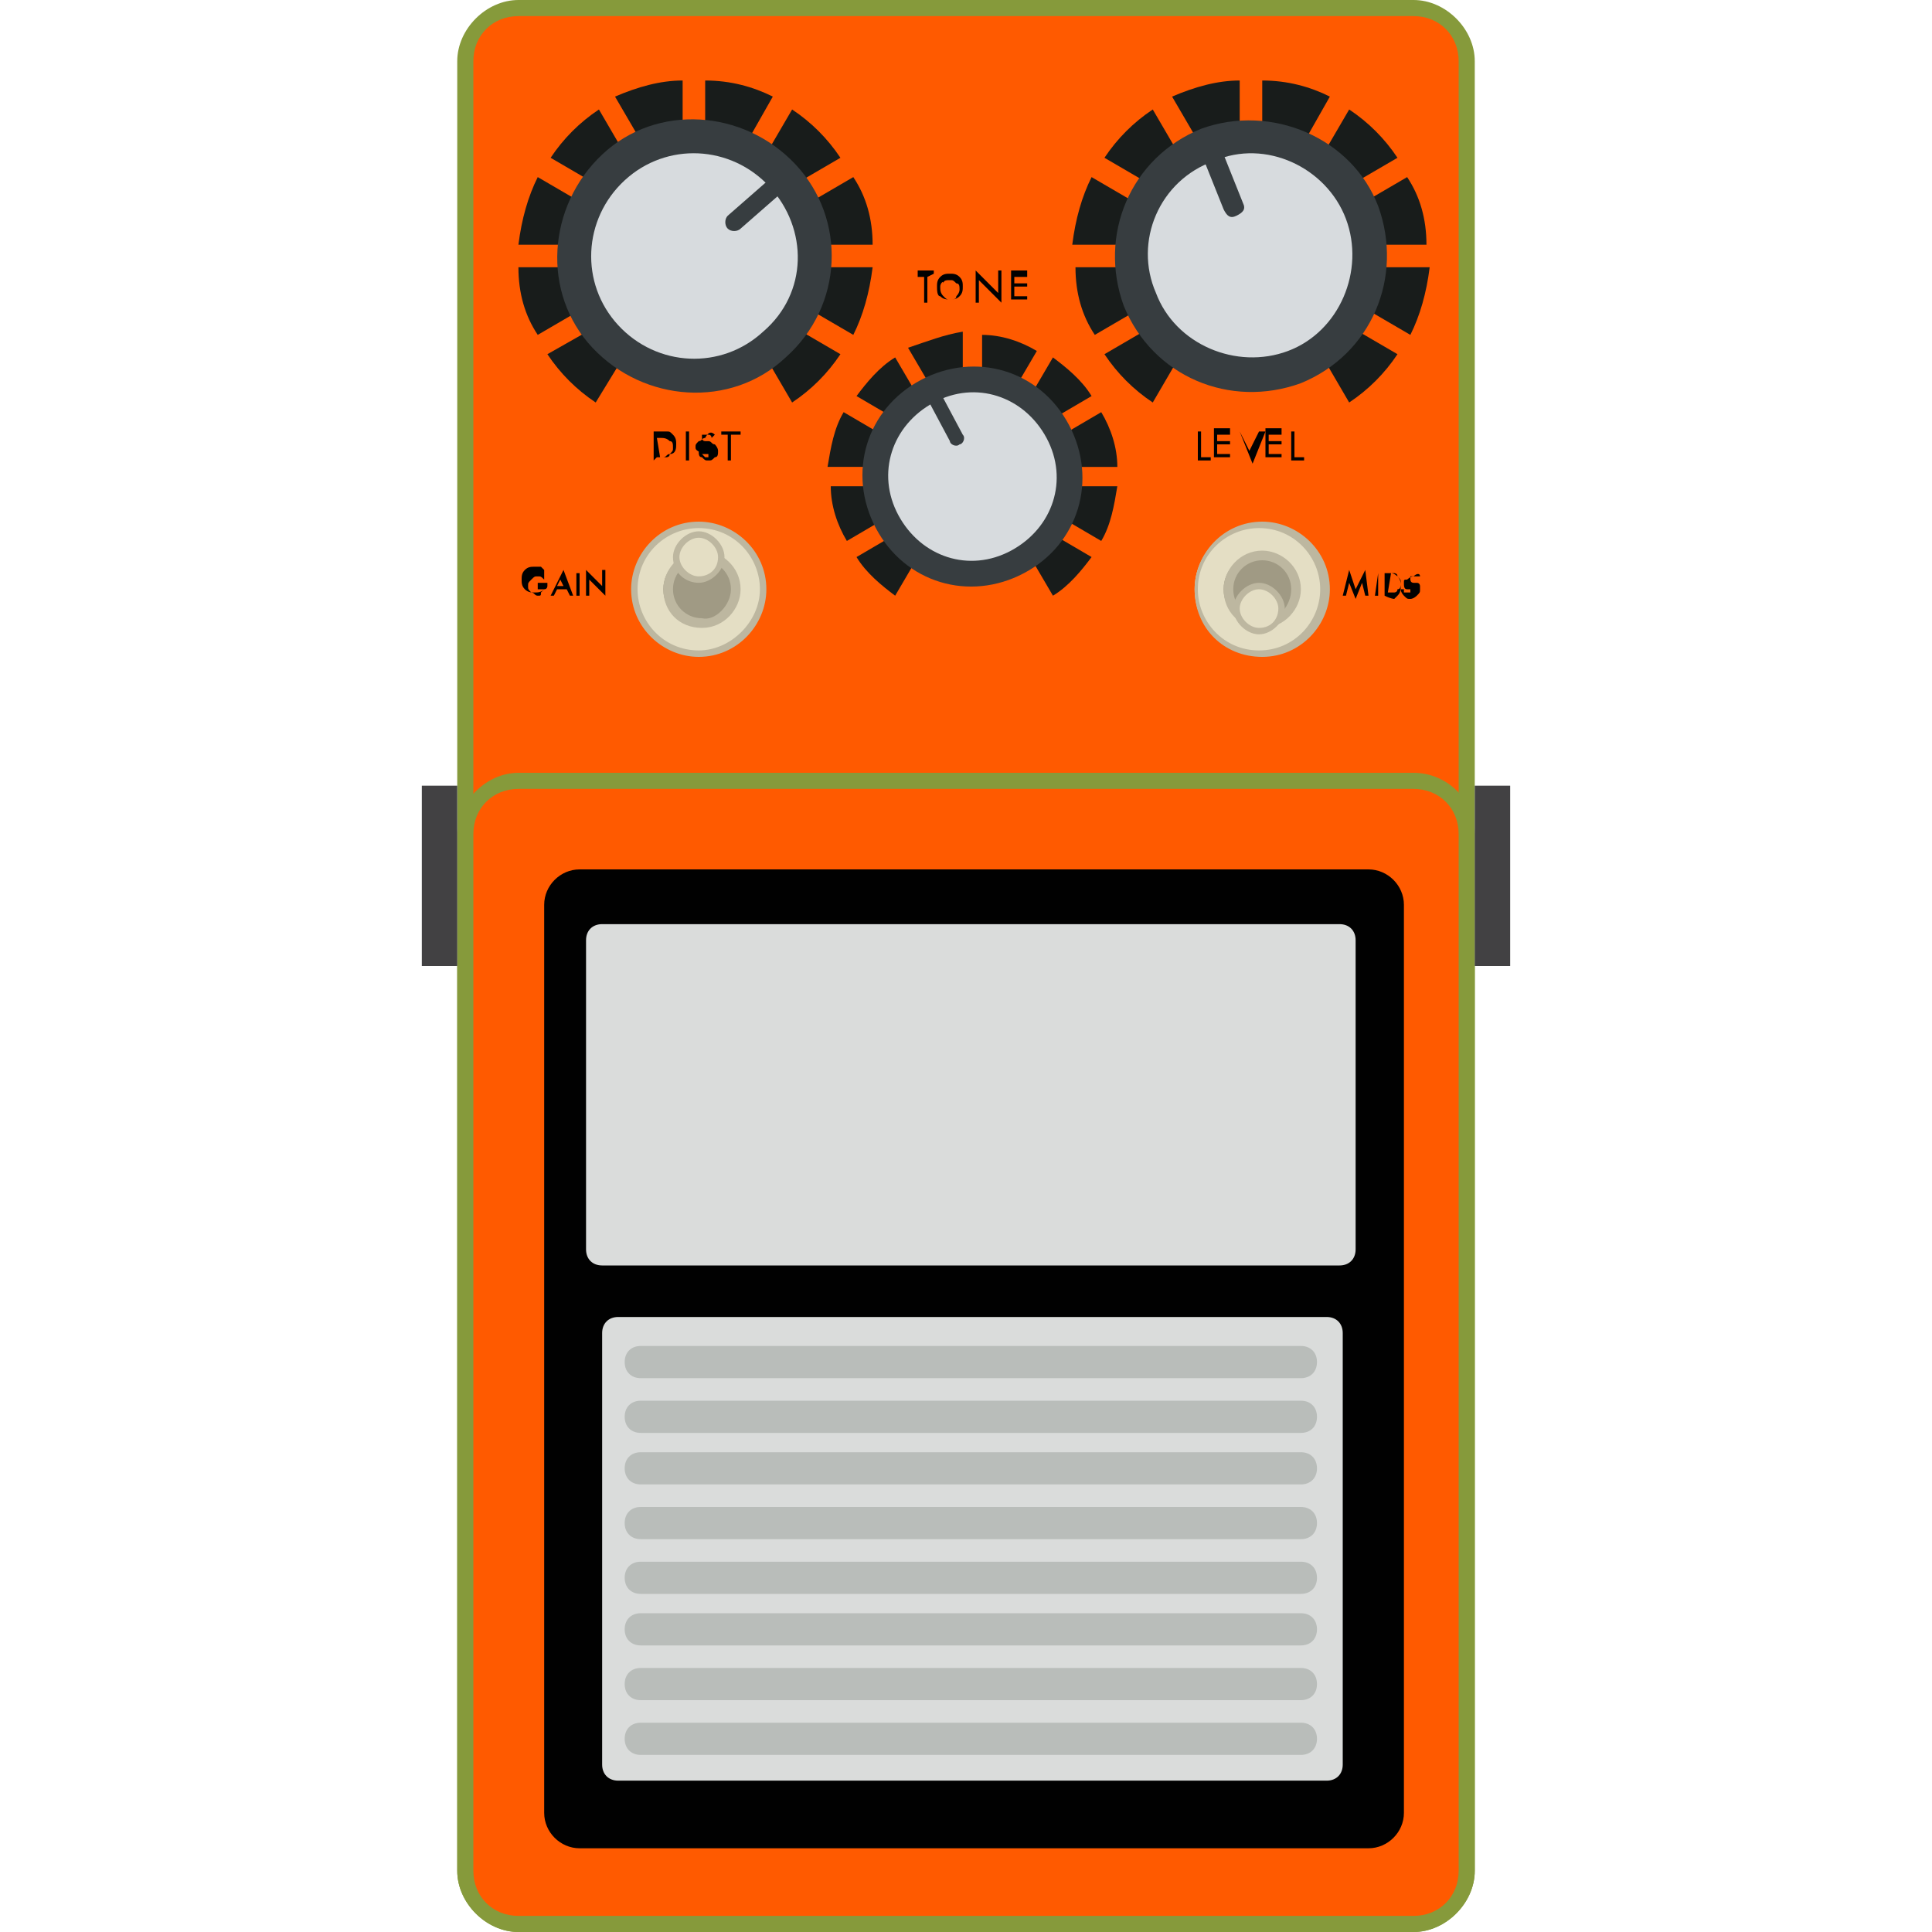 <svg enable-background="new 0 0 60 60" height="60" viewBox="0 0 60 60" width="60" xmlns="http://www.w3.org/2000/svg"><path d="m16.1 59.7c-.9 0-1.6-.7-1.6-1.6v-56.2c0-.9.7-1.6 1.6-1.6h27.8c.9 0 1.6.7 1.6 1.6v56.2c0 .9-.7 1.6-1.6 1.6z" fill="#ff5a00"/><path d="m43.9.5c.8 0 1.4.6 1.4 1.4v56.2c0 .8-.6 1.4-1.4 1.4h-27.8c-.8 0-1.4-.6-1.4-1.4v-56.2c0-.8.6-1.4 1.4-1.4zm0-.5h-27.8c-1 0-1.9.9-1.9 1.9v56.2c0 1 .9 1.9 1.9 1.9h27.8c1 0 1.9-.9 1.9-1.9v-56.2c0-1-.9-1.9-1.9-1.9z" fill="#869a3b"/><path d="m16.1 59.7c-.9 0-1.6-.7-1.6-1.6v-32.2c0-.9.7-1.6 1.6-1.6h27.8c.9 0 1.6.7 1.6 1.6v32.2c0 .9-.7 1.6-1.6 1.6z" fill="#ff5a00"/><path d="m43.9 24.5c.8 0 1.4.6 1.4 1.4v32.2c0 .8-.6 1.4-1.4 1.4h-27.8c-.8 0-1.4-.6-1.4-1.4v-32.2c0-.8.6-1.4 1.4-1.4zm0-.5h-27.8c-1 0-1.9.9-1.9 1.9v32.2c0 1 .9 1.9 1.9 1.9h27.8c1 0 1.9-.9 1.9-1.9v-32.2c0-1.1-.9-1.9-1.9-1.9z" fill="#869a3b"/><path d="m19.1 3 2.1 3.6v-4.1c-.7 0-1.4.2-2.1.5z" fill="#181c1b"/><path d="m22.5 7 3.6-2.1c-.4-.6-.9-1.1-1.5-1.5z" fill="#181c1b"/><path d="m26.5 10.4c.3-.6.5-1.3.6-2.1h-4.2z" fill="#181c1b"/><path d="m22.9 7.6h4.2c0-.8-.2-1.5-.6-2.1z" fill="#181c1b"/><path d="m22.5 8.9 2.1 3.6c.6-.4 1.1-.9 1.5-1.5z" fill="#181c1b"/><path d="m21.9 2.5v4.2l2.1-3.7c-.6-.3-1.3-.5-2.1-.5z" fill="#181c1b"/><path d="m20.7 8.9-3.7 2.1c.4.6.9 1.1 1.5 1.5z" fill="#181c1b"/><path d="m20.3 8.3h-4.2c0 .8.2 1.5.6 2.1z" fill="#181c1b"/><path d="m20.7 7-2.1-3.6c-.6.4-1.1.9-1.5 1.5z" fill="#181c1b"/><path d="m16.7 5.5c-.3.6-.5 1.3-.6 2.1h4.2z" fill="#181c1b"/><path d="m24.4 11.1c-1.7 1.6-4.4 1.4-6-.3s-1.4-4.4.3-6 4.4-1.4 6 .3 1.5 4.4-.3 6z" fill="#373d40"/><path d="m23.7 10.3c-1.3 1.2-3.3 1.1-4.5-.2s-1.1-3.3.2-4.5 3.3-1.1 4.5.2 1.2 3.3-.2 4.5z" fill="#d7dbde"/><path d="m23 7.1c-.1.1-.3.1-.4 0s-.1-.3 0-.4l1.6-1.4c.1-.1.3-.1.4 0s.1.3 0 .4z" fill="#373d40"/><path d="m36.4 3 2.1 3.6v-4.1c-.7 0-1.4.2-2.1.5z" fill="#181c1b"/><path d="m39.8 7 3.6-2.1c-.4-.6-.9-1.1-1.5-1.5z" fill="#181c1b"/><path d="m43.8 10.4c.3-.6.5-1.3.6-2.1h-4.2z" fill="#181c1b"/><path d="m40.1 7.6h4.2c0-.8-.2-1.5-.6-2.1z" fill="#181c1b"/><path d="m39.8 8.9 2.1 3.6c.6-.4 1.1-.9 1.5-1.5z" fill="#181c1b"/><path d="m39.2 2.5v4.2l2.1-3.7c-.6-.3-1.3-.5-2.1-.5z" fill="#181c1b"/><path d="m37.9 8.9-3.6 2.1c.4.6.9 1.1 1.5 1.5z" fill="#181c1b"/><path d="m37.6 8.3h-4.2c0 .8.2 1.5.6 2.1z" fill="#181c1b"/><path d="m37.9 7-2.1-3.6c-.6.4-1.1.9-1.5 1.5z" fill="#181c1b"/><path d="m33.9 5.5c-.3.6-.5 1.3-.6 2.1h4.2z" fill="#181c1b"/><path d="m42.8 6.4c.8 2.2-.2 4.6-2.4 5.5-2.2.8-4.6-.2-5.5-2.4-.8-2.2.2-4.6 2.4-5.5 2.2-.8 4.7.3 5.5 2.4z" fill="#373d40"/><path d="m41.8 6.8c.6 1.6-.2 3.5-1.8 4.1s-3.5-.2-4.1-1.8c-.7-1.6.1-3.5 1.8-4.1 1.6-.7 3.5.2 4.1 1.8z" fill="#d7dbde"/><path d="m38.6 6.3c.1.2 0 .3-.2.4s-.3 0-.4-.2l-.8-2c-.1-.2 0-.3.2-.4s.3 0 .4.2z" fill="#373d40"/><path d="m43.6 56.3c0 .6-.5 1.1-1.1 1.1h-24.5c-.6 0-1.1-.5-1.1-1.1v-28.2c0-.6.5-1.1 1.1-1.1h24.5c.6 0 1.1.5 1.1 1.1z" fill="#010101"/><path d="m42.1 38.8c0 .3-.2.5-.5.5h-22.9c-.3 0-.5-.2-.5-.5v-9.6c0-.3.2-.5.5-.5h22.9c.3 0 .5.2.5.5z" fill="#dadcdb"/><path d="m41.7 54.8c0 .3-.2.5-.5.5h-22c-.3 0-.5-.2-.5-.5v-13.4c0-.3.2-.5.5-.5h22c.3 0 .5.2.5.5z" fill="#dadcdb"/><path d="m28.2 10.8 1.7 2.9v-3.4c-.6.1-1.1.3-1.7.5z" fill="#181c1b"/><path d="m31 14 2.9-1.7c-.3-.5-.8-.9-1.2-1.2z" fill="#181c1b"/><path d="m34.2 16.8c.3-.5.4-1.1.5-1.7h-3.4z" fill="#181c1b"/><path d="m31.3 14.5h3.4c0-.6-.2-1.2-.5-1.7z" fill="#181c1b"/><path d="m31 15.6 1.7 2.9c.5-.3.9-.8 1.2-1.2z" fill="#181c1b"/><path d="m30.5 10.4v3.4l1.7-2.9c-.5-.3-1.1-.5-1.7-.5z" fill="#181c1b"/><path d="m29.5 15.6-2.9 1.7c.3.5.8.9 1.2 1.2z" fill="#181c1b"/><path d="m29.2 15.1h-3.4c0 .6.2 1.2.5 1.7z" fill="#181c1b"/><path d="m29.5 14-1.7-2.9c-.5.3-.9.8-1.2 1.2z" fill="#181c1b"/><path d="m26.2 12.8c-.3.5-.4 1.1-.5 1.7h3.4z" fill="#181c1b"/><path d="m33.2 13.2c.9 1.7.3 3.7-1.4 4.6s-3.7.3-4.6-1.4-.3-3.7 1.4-4.6 3.7-.3 4.6 1.4z" fill="#373d40"/><path d="m32.5 13.6c.7 1.3.2 2.8-1.1 3.5s-2.8.2-3.5-1.1-.2-2.8 1.1-3.5 2.8-.2 3.5 1.1z" fill="#d7dbde"/><path d="m29.9 13.5c.1.1 0 .3-.1.3-.1.1-.3 0-.3-.1l-.8-1.5c-.1-.1 0-.3.1-.3.1-.1.3 0 .3.1z" fill="#373d40"/><g fill="#010101"><path d="m28.8 8.6v.8h-.1v-.8h-.2v-.2h.5v.1z"/><path d="m29.1 8.9c0-.1 0-.2.1-.3s.2-.1.3-.1.2 0 .3.1.1.2.1.3 0 .2-.1.3-.2.1-.3.1-.2 0-.3-.1c-.1 0-.1-.2-.1-.3zm.1 0c0 .1 0 .2.1.3s.1.1.2.1.2 0 .2-.1c.1-.1.1-.2.1-.2 0-.1 0-.2-.1-.2-.1-.1-.1-.1-.2-.1s-.2 0-.2.1c0-.1-.1 0-.1.1z"/><path d="m30.3 9.4v-1l.7.7v-.7h.1v1l-.7-.7v.7z"/><path d="m31.9 8.6h-.4v.2h.4v.1h-.4v.3h.4v.1h-.5v-.9h.5z"/><path d="m20.3 14.3v-.9h.2.2c.1 0 .1 0 .2.1s.1.2.1.3 0 .3-.2.3c-.1 0-.1.1-.2.1s-.1 0-.2 0zm.2-.1h.2s.1 0 .1-.1c.1-.1.1-.1.1-.2s0-.2-.1-.2c-.1-.1-.2-.1-.3-.1h-.1z"/><path d="m21.4 13.4v.9h-.1v-.9z"/><path d="m22.2 13.5-.1.1s0-.1-.1-.1c0 0 0 0-.1 0h-.1v.1s0 .1.1.1h.1c.1 0 .1.1.2.1 0 0 .1.1.1.2s0 .2-.1.2c-.1.1-.1.1-.2.1s-.1 0-.2-.1c-.1 0-.1-.1-.1-.2h.1v.1l.1.1h.1v-.1s0 0-.1 0h-.1c-.1-.1-.2-.1-.2-.2s0-.1.1-.2c.1 0 .1-.1.2-.1.1-.2.2-.2.3-.1z"/><path d="m22.7 13.5v.8h-.1v-.8h-.2v-.1h.6v.1z"/><path d="m16.7 18.1h.3v.1s0 .1-.1.1c-.1.1-.2.1-.3.1s-.2 0-.3-.1-.1-.2-.1-.3 0-.2.1-.3.2-.1.3-.1h.2l.1.1v.3c-.1-.1-.1-.1-.2-.1s-.1 0-.2.1-.1.1-.1.2 0 .1.1.2c.1 0 .1.1.2.1s.1 0 .1-.1l.1-.1h-.2z"/><path d="m17.6 18.3h-.3l-.1.2h-.1l.4-.8.3.8h-.1zm-.1-.1-.1-.2-.1.2z"/><path d="m18 17.8v.7h-.1v-.7z"/><path d="m18.2 18.5v-.8l.5.5v-.5h.1v.8l-.5-.5v.5z"/><path d="m41.7 18.5.2-.8.2.6.3-.6.1.8h-.1l-.1-.4-.2.5-.2-.5-.1.4z"/><path d="m42.8 17.8v.7h-.1z"/><path d="m43 18.5v-.7h.1.2s.1 0 .1.1c.1.1.1.2.1.3s0 .2-.1.3l-.1.1s-.1 0-.3-.1zm.1-.1h.2s.1 0 .1-.1c.1 0 .1-.1.1-.2s0-.1-.1-.2c0 0-.1-.1-.2-.1z"/><path d="m44.1 17.9c-.1 0-.1 0 0 0-.1 0-.1 0-.2 0h-.1v.1s0 .1.1.1h.1c.1 0 .1.1.1.1v.1c0 .1 0 .1-.1.2 0 0-.1.1-.2.1s-.1 0-.2-.1c0 0-.1-.1-.1-.2h.1v.1h.1.1v-.1h-.1c-.1 0-.1-.1-.1-.2s0-.1.1-.1c0 0 .1-.1.2-.1.1-.1.2-.1.2 0z"/><path d="m37.3 13.4v.8h.3v.1h-.4v-.9z"/><path d="m38.2 13.5h-.4v.2h.4v.1h-.4v.3h.4v.1h-.5v-.9h.5z"/><path d="m38.5 13.4.3.6.3-.6h.2l-.4 1z"/><path d="m39.8 13.5h-.4v.2h.4v.1h-.4v.3h.4v.1h-.5v-.9h.5z"/><path d="m40.2 13.4v.8h.3v.1h-.4v-.9z"/></g><path d="m21.7 20.3c-1.1 0-2-.9-2-2s.9-2 2-2 2 .9 2 2-.9 2-2 2z" fill="#e4dec4"/><path d="m19.6 18.3c0-1.1.9-2.1 2.1-2.1 1.1 0 2.1.9 2.1 2.1 0 1.1-.9 2.1-2.1 2.1-1.1 0-2.1-.9-2.1-2.1zm4 0c0-1-.8-1.9-1.9-1.9-1 0-1.9.8-1.9 1.9 0 1 .8 1.9 1.9 1.9 1 0 1.9-.9 1.9-1.9z" fill="#bdb7a0"/><path d="m21.7 19.4c-.6 0-1.1-.5-1.1-1.1s.5-1.1 1.1-1.1 1.1.5 1.1 1.1-.5 1.1-1.1 1.1z" fill="#a09a84"/><path d="m20.6 18.3c0-.6.5-1.2 1.2-1.2.6 0 1.2.5 1.2 1.2 0 .6-.5 1.2-1.2 1.2s-1.2-.5-1.2-1.2zm2.1 0c0-.5-.4-.9-.9-.9s-.9.4-.9.9.4.9.9.9c.4.1.9-.4.9-.9z" fill="#bdb7a0"/><path d="m21.7 18c-.4 0-.7-.3-.7-.7s.3-.7.7-.7.7.3.7.7-.3.7-.7.7z" fill="#e4dec4"/><path d="m20.9 17.3c0-.4.4-.8.8-.8s.8.4.8.8-.4.8-.8.8-.8-.3-.8-.8zm1.4 0c0-.3-.3-.6-.6-.6s-.6.3-.6.6.3.6.6.6.6-.2.6-.6z" fill="#bdb7a0"/><path d="m39.1 20.3c-1.1 0-2-.9-2-2s.9-2 2-2 2 .9 2 2-.9 2-2 2z" fill="#e4dec4"/><path d="m37.1 18.3c0-1.1.9-2.1 2.1-2.1 1.1 0 2.1.9 2.1 2.1 0 1.1-.9 2.1-2.1 2.1s-2.1-.9-2.1-2.1zm3.9 0c0-1-.8-1.9-1.9-1.9-1 0-1.9.8-1.9 1.9 0 1 .8 1.9 1.9 1.9s1.9-.9 1.9-1.9z" fill="#bdb7a0"/><path d="m39.1 19.4c-.6 0-1.1-.5-1.1-1.1s.5-1.1 1.1-1.1 1.1.5 1.1 1.1-.5 1.1-1.1 1.1z" fill="#a09a84"/><path d="m38 18.3c0-.6.5-1.2 1.2-1.2.6 0 1.2.5 1.2 1.2 0 .6-.5 1.2-1.2 1.2s-1.2-.5-1.2-1.2zm2.1 0c0-.5-.4-.9-.9-.9s-.9.4-.9.9.4.9.9.9c.5.1.9-.4.9-.9z" fill="#bdb7a0"/><path d="m39.1 19.6c-.4 0-.7-.3-.7-.7s.3-.7.7-.7.7.3.7.7-.3.7-.7.7z" fill="#e4dec4"/><path d="m38.3 18.9c0-.4.4-.8.8-.8s.8.4.8.8-.4.8-.8.8-.8-.4-.8-.8zm1.4 0c0-.3-.3-.6-.6-.6s-.6.3-.6.6.3.6.6.6c.4 0 .6-.3.6-.6z" fill="#bdb7a0"/><path d="m13.1 24.4h1.1v5.6h-1.1z" fill="#424143"/><path d="m45.8 24.4h1.1v5.6h-1.1z" fill="#424143"/><path d="m40.4 42.8h-20.5c-.3 0-.5-.2-.5-.5s.2-.5.5-.5h20.5c.3 0 .5.2.5.5s-.2.5-.5.5z" fill="#b9bdba"/><path d="m40.4 44.5h-20.5c-.3 0-.5-.2-.5-.5s.2-.5.5-.5h20.5c.3 0 .5.2.5.5s-.2.5-.5.5z" fill="#b9bdba"/><path d="m40.4 46.1h-20.5c-.3 0-.5-.2-.5-.5s.2-.5.5-.5h20.5c.3 0 .5.2.5.5s-.2.5-.5.5z" fill="#b9bdba"/><path d="m40.4 47.8h-20.5c-.3 0-.5-.2-.5-.5s.2-.5.5-.5h20.5c.3 0 .5.2.5.5s-.2.5-.5.5z" fill="#b9bdba"/><path d="m40.4 49.5h-20.5c-.3 0-.5-.2-.5-.5s.2-.5.5-.5h20.5c.3 0 .5.2.5.5s-.2.5-.5.5z" fill="#b9bdba"/><path d="m40.4 51.1h-20.5c-.3 0-.5-.2-.5-.5s.2-.5.5-.5h20.5c.3 0 .5.2.5.5s-.2.5-.5.5z" fill="#b9bdba"/><path d="m40.4 52.8h-20.5c-.3 0-.5-.2-.5-.5s.2-.5.5-.5h20.5c.3 0 .5.2.5.5s-.2.5-.5.5z" fill="#b9bdba"/><path d="m40.4 54.5h-20.5c-.3 0-.5-.2-.5-.5s.2-.5.5-.5h20.5c.3 0 .5.2.5.5s-.2.5-.5.5z" fill="#b9bdba"/></svg>